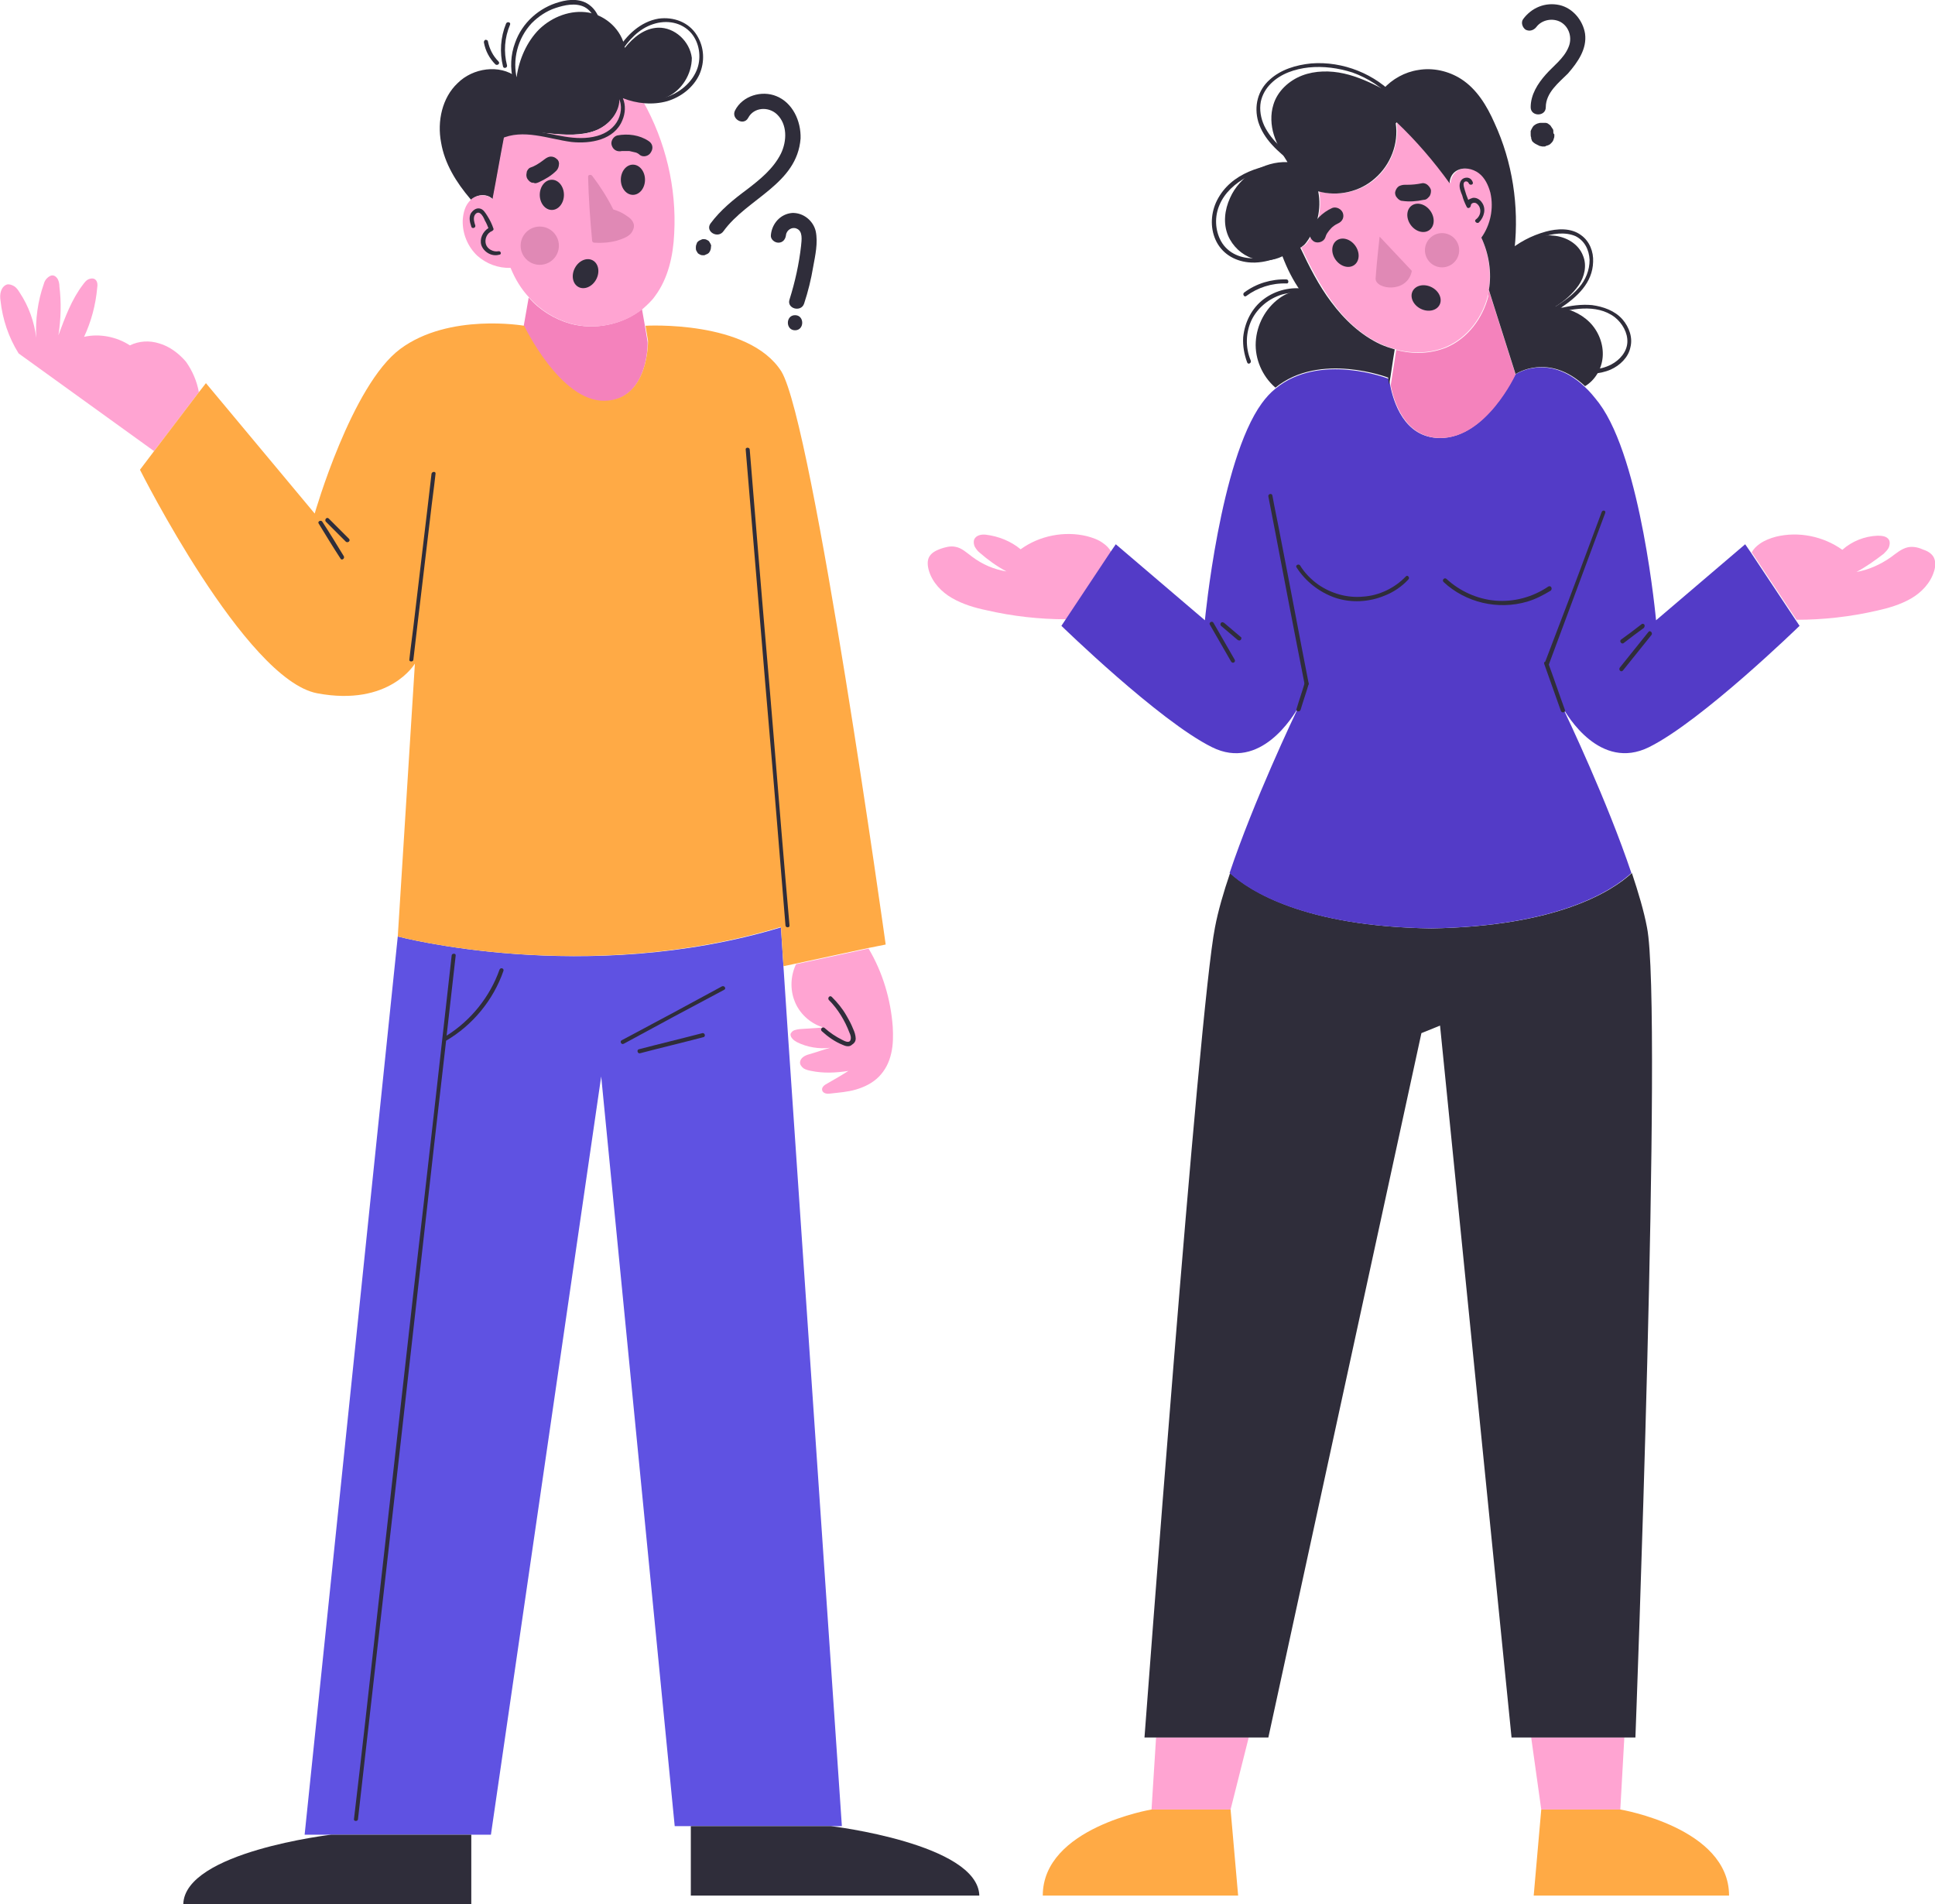 <svg width="691" height="680" viewBox="0 0 691 680" fill="none" xmlns="http://www.w3.org/2000/svg">
<g clip-path="url(#clip0_169_12781)">
<path d="M300.638 652.131H240.942L214.69 384.41L175.312 655.188H108.784L142.048 334.426C142.048 334.426 209.116 352.226 278.881 331.19L279.78 345.214L281.399 369.667L300.638 652.131Z" fill="#5F52E2"/>
<path d="M349.725 676.943H246.696V652.131H296.682C296.862 652.131 349.186 658.424 349.725 676.943Z" fill="#2F2D3A"/>
<path d="M118.313 655.188H168.3V680H65.45C65.989 661.301 118.313 655.188 118.313 655.188Z" fill="#2F2D3A"/>
<path d="M257.844 352.226C245.977 358.699 233.929 365.172 222.062 371.465C221.163 371.824 221.882 373.263 222.781 372.723C234.649 366.251 246.696 359.778 258.563 353.485C259.462 353.125 258.743 351.867 257.844 352.226Z" fill="#2F2D3A"/>
<path d="M250.831 368.947C243.279 370.925 235.728 372.723 228.176 374.701C227.277 374.881 227.636 376.319 228.535 376.139C236.087 374.162 243.639 372.364 251.191 370.386C252.09 370.206 251.73 368.768 250.831 368.947Z" fill="#2F2D3A"/>
<path d="M178.369 346.293C174.953 356.002 168.12 364.453 159.489 369.847L162.726 341.258C162.906 340.359 161.287 340.359 161.287 341.258C156.792 381.354 152.297 421.629 147.622 461.724C143.127 501.639 138.632 541.555 134.136 581.65C131.619 604.304 129.102 626.959 126.405 649.614C126.225 650.513 127.843 650.513 127.843 649.614L141.508 529.148C146.004 489.233 150.499 449.318 154.994 409.223L159.309 371.645C168.839 366.071 176.211 357.081 179.807 346.652C179.987 345.753 178.729 345.394 178.369 346.293Z" fill="#2F2D3A"/>
<path d="M238.065 34.701C235.548 35.96 232.671 36.319 229.794 36.139C226.737 35.96 223.68 34.881 221.163 33.443C222.422 39.016 218.106 44.41 212.892 46.568C207.678 48.546 201.744 48.186 196.17 47.647C190.776 47.107 185.022 46.748 180.167 48.905C178.729 56.277 177.47 63.828 176.031 71.2C174.233 69.222 170.817 69.222 168.659 71.02C168.48 71.2 168.3 71.2 168.3 71.38L167.94 71.02C162.906 65.087 158.77 58.434 157.511 50.883C156.073 43.331 157.871 34.881 163.445 29.667C168.839 24.273 178.369 22.834 184.482 27.509C185.381 21.216 188.079 14.923 192.574 10.428C197.249 5.933 203.902 3.416 210.195 4.495C216.488 5.574 222.062 10.788 223.141 17.081C226.198 13.305 230.154 10.069 235.008 9.889C240.942 9.709 246.336 14.743 247.055 20.677C247.055 26.43 243.459 32.364 238.065 34.701Z" fill="#2F2D3A"/>
<path d="M215.769 143.3C199.946 143.659 187 116.51 187 116.51L188.798 106.261C192.754 110.756 197.968 113.993 203.722 115.611C212.353 117.948 222.242 115.97 229.255 110.397L230.333 116.51L231.232 121.904C231.412 121.904 231.772 142.94 215.769 143.3Z" fill="#F482BC"/>
<path d="M240.762 83.427C240.403 91.338 238.604 99.429 233.93 105.722C232.671 107.52 231.053 108.958 229.434 110.397C222.422 115.97 212.712 117.948 203.902 115.611C198.148 113.993 192.933 110.756 188.978 106.261C186.101 103.205 183.943 99.609 182.325 95.653C178.009 95.833 173.694 94.215 170.457 91.338C167.041 88.102 165.063 83.427 165.243 78.572C165.423 75.875 166.142 73.178 168.12 71.38C168.3 71.2 168.3 71.2 168.48 71.021C170.637 69.402 174.054 69.223 175.852 71.2C177.29 63.829 178.549 56.277 179.987 48.905C185.022 46.928 190.596 47.287 195.99 47.647C201.564 48.186 207.498 48.725 212.712 46.568C217.927 44.59 222.242 39.016 220.983 33.443C223.68 35.061 226.557 35.96 229.614 36.14C237.705 50.523 241.661 67.065 240.762 83.427Z" fill="#FFA4D2"/>
<path d="M178.009 89.719C176.211 90.079 174.054 89 173.514 87.202C172.975 85.404 173.874 83.247 175.672 82.528C176.031 82.348 176.391 81.988 176.211 81.629C175.672 80.01 174.953 78.572 174.054 77.134C173.334 76.055 172.615 74.616 171.177 74.437C169.918 74.257 168.839 75.156 168.12 76.235C167.401 77.673 167.76 79.291 168.3 80.909C168.48 81.808 169.918 81.449 169.738 80.55C169.379 79.471 169.019 78.212 169.379 77.134C169.738 76.235 170.637 75.515 171.536 76.235C172.256 76.774 172.795 77.853 173.155 78.752C173.694 79.651 174.054 80.55 174.413 81.449C172.435 82.707 171.177 85.225 171.896 87.562C172.795 90.079 175.672 91.697 178.189 90.978C179.268 90.978 178.908 89.54 178.009 89.719Z" fill="#2F2D3A"/>
<path d="M226.018 82.168C225.119 84.505 222.422 85.225 220.264 85.944C217.567 86.663 214.87 86.843 212.173 86.663C211.813 86.663 211.454 86.303 211.454 85.944C210.734 78.392 210.195 70.661 210.015 63.109C210.015 62.39 210.914 62.21 211.454 62.75C214.33 66.525 216.848 70.481 219.005 74.796C220.804 75.336 222.422 76.055 223.86 77.134C225.658 78.212 227.097 80.01 226.018 82.168Z" fill="#E089B5"/>
<path d="M192.754 94.574C196.527 94.574 199.586 91.515 199.586 87.742C199.586 83.968 196.527 80.909 192.754 80.909C188.98 80.909 185.921 83.968 185.921 87.742C185.921 91.515 188.98 94.574 192.754 94.574Z" fill="#E089B5"/>
<path d="M197.069 74.976C199.452 74.976 201.384 72.561 201.384 69.582C201.384 66.603 199.452 64.188 197.069 64.188C194.686 64.188 192.754 66.603 192.754 69.582C192.754 72.561 194.686 74.976 197.069 74.976Z" fill="#2F2D3A"/>
<path d="M226.018 69.582C228.401 69.582 230.333 67.167 230.333 64.188C230.333 61.209 228.401 58.794 226.018 58.794C223.635 58.794 221.703 61.209 221.703 64.188C221.703 67.167 223.635 69.582 226.018 69.582Z" fill="#2F2D3A"/>
<path d="M212.925 99.741C214.315 97.106 213.732 94.069 211.624 92.957C209.516 91.846 206.68 93.081 205.291 95.716C203.901 98.351 204.484 101.389 206.592 102.5C208.7 103.612 211.536 102.376 212.925 99.741Z" fill="#2F2D3A"/>
<path d="M198.867 56.816C198.328 56.277 197.608 55.917 196.709 55.917C195.99 55.917 195.271 56.277 194.552 56.816C194.372 56.996 194.012 57.176 193.832 57.356C192.394 58.435 190.956 59.334 189.337 59.873C188.798 60.053 188.079 60.952 188.079 61.671C187.899 62.39 187.899 63.289 188.438 64.008C188.798 64.548 189.517 65.267 190.236 65.267C190.416 65.267 190.776 65.267 190.956 65.447C191.495 65.447 192.034 65.267 192.394 65.087C194.731 64.008 196.889 62.75 198.687 60.952C199.227 60.413 199.586 59.514 199.586 58.794C199.766 58.075 199.406 57.176 198.867 56.816Z" fill="#2F2D3A"/>
<path d="M231.592 50.343C228.355 48.186 224.22 47.647 220.444 48.366C219.005 48.725 217.927 50.523 218.466 51.962C219.005 53.58 220.444 54.299 222.062 53.94C222.242 53.94 222.242 53.94 222.422 53.94C223.141 53.94 224.04 53.94 224.759 53.94C225.479 54.119 226.378 54.299 227.097 54.479C227.636 54.659 228.176 55.018 228.535 55.378C229.794 56.277 231.772 55.737 232.491 54.299C233.39 52.861 233.03 51.242 231.592 50.343Z" fill="#2F2D3A"/>
<path d="M210.734 1.978C207.678 -0.54 203.362 -0.36 199.766 0.719C192.574 2.697 186.46 8.091 183.943 15.283C182.325 19.598 182.145 24.273 183.224 28.768C183.404 29.667 184.842 29.307 184.662 28.408C182.864 21.396 184.842 13.665 189.877 8.271C192.214 5.933 195.091 3.955 198.328 2.877C201.564 1.798 205.52 0.899 208.756 2.517C212.712 4.675 213.431 9.709 213.971 13.665C214.151 14.564 215.589 14.204 215.409 13.305C214.87 9.17 214.151 4.675 210.734 1.978Z" fill="#2F2D3A"/>
<path d="M248.854 12.586C245.977 7.911 240.582 5.933 235.188 6.652C228.715 7.731 223.68 12.586 220.444 17.98C219.905 18.699 221.163 19.598 221.703 18.699C224.4 14.384 228.176 10.248 233.21 8.63C238.065 7.012 243.459 7.911 246.876 11.867C249.753 15.283 250.472 20.317 249.033 24.453C247.415 28.948 243.639 32.364 239.324 34.162C233.39 36.499 226.737 35.42 221.163 32.903C220.444 32.543 219.725 33.442 220.264 33.982C222.242 36.499 222.062 39.915 220.804 42.612C219.365 45.669 216.488 47.647 213.252 48.546C205.52 50.703 197.788 47.647 190.236 46.748C186.101 46.208 181.785 46.568 178.009 48.366C177.11 48.725 177.83 49.984 178.729 49.624C186.82 45.849 195.81 49.624 204.081 50.703C210.914 51.422 219.365 49.984 222.242 42.972C223.321 40.455 223.501 37.578 222.422 35.061C227.456 37.038 233.03 37.578 238.245 36.139C243.1 34.701 247.595 31.285 249.753 26.61C251.73 22.115 251.551 16.901 248.854 12.586Z" fill="#2F2D3A"/>
<path d="M180.706 8.45C178.729 13.305 178.369 18.699 179.628 23.733C179.807 24.632 181.246 24.273 181.066 23.374C179.807 18.519 180.167 13.485 182.145 8.81C182.505 7.911 181.066 7.551 180.706 8.45Z" fill="#2F2D3A"/>
<path d="M178.009 21.936C176.031 19.958 174.773 17.441 174.233 14.743C174.233 14.384 173.694 14.204 173.334 14.204C172.975 14.384 172.795 14.743 172.795 15.103C173.334 18.16 174.773 20.857 176.931 23.014C177.65 23.554 178.729 22.655 178.009 21.936Z" fill="#2F2D3A"/>
<path d="M71.024 140.063L55.021 161.1C38.838 149.413 22.656 137.726 6.653 126.219C3.057 120.465 0.899 113.993 0.18 107.34C-5.21541e-08 106.261 -5.21541e-08 105.003 0.36 103.924C0.719 102.845 1.438 101.946 2.517 101.586C3.416 101.407 4.315 101.766 5.214 102.306C5.934 102.845 6.473 103.564 7.012 104.463C10.249 109.318 12.227 114.892 12.946 120.645C12.586 114.172 13.486 107.52 15.643 101.407C15.823 100.687 16.183 99.968 16.722 99.429C17.262 98.889 17.981 98.35 18.7 98.35C19.599 98.35 20.318 99.069 20.678 99.788C21.038 100.508 21.217 101.407 21.217 102.306C21.936 108.059 21.757 113.993 20.858 119.746C23.195 113.453 25.533 106.98 29.668 101.586C30.208 100.867 30.747 100.148 31.466 99.788C32.185 99.429 33.264 99.249 33.984 99.788C34.883 100.508 34.883 101.766 34.703 102.845C34.163 108.958 32.545 114.892 30.028 120.286C35.602 119.027 41.715 120.286 46.39 123.342C49.627 121.724 53.403 121.544 56.819 122.623C60.595 123.702 63.832 126.219 66.349 129.096C68.686 132.332 70.305 136.108 71.024 140.063Z" fill="#FFA4D2"/>
<path d="M318.259 376.14C317.54 379.376 316.101 382.253 313.764 384.59C311.606 386.748 308.729 388.186 305.673 389.085C302.616 389.984 299.559 390.164 296.502 390.524C295.424 390.703 293.985 390.524 293.626 389.445C293.266 388.366 294.345 387.467 295.424 386.928C297.941 385.489 300.458 384.051 302.976 382.433C298.48 383.152 293.985 383.332 289.67 382.433C288.771 382.253 287.872 382.073 286.973 381.534C286.253 380.994 285.534 380.095 285.714 379.196C285.894 377.758 287.512 376.859 288.951 376.499C291.468 375.78 293.985 374.881 296.502 374.162C292.547 374.701 288.231 373.982 284.635 372.184C283.556 371.645 282.298 370.566 282.298 369.487C282.298 369.307 282.298 369.127 282.478 368.948C283.017 367.869 284.276 367.689 285.534 367.509C288.231 367.33 290.928 367.15 293.626 366.97V366.79C289.13 365.352 285.354 361.756 283.736 357.441C282.118 353.305 282.298 348.451 284.276 344.315L310.168 338.741C315.202 347.192 318.079 356.901 318.799 366.61C318.978 369.847 318.978 373.083 318.259 376.14Z" fill="#FFA4D2"/>
<path d="M316.281 337.303L309.988 338.562L284.096 344.135L279.78 345.034L278.881 331.01C208.936 352.226 142.048 334.426 142.048 334.426L148.161 236.975C148.161 236.975 139.171 252.438 113.279 247.583C87.566 242.729 49.986 167.752 49.986 167.752L55.021 161.1L71.024 140.063L73.541 136.827L112.38 183.395C112.38 183.395 125.506 137.546 142.947 124.601C160.388 111.655 187.18 116.33 187.18 116.33C187.18 116.33 200.126 143.48 215.949 143.12C231.772 142.76 231.412 121.724 231.412 121.724L230.513 116.33C230.513 116.33 267.374 114.172 279.061 132.692C290.389 151.571 316.281 337.303 316.281 337.303Z" fill="#FFAA45"/>
<path d="M122.808 198.678C120.291 194.543 117.774 190.407 115.077 186.272C114.537 185.553 113.279 186.272 113.818 186.991C116.335 191.126 118.853 195.262 121.55 199.397C121.909 200.296 123.168 199.577 122.808 198.678Z" fill="#2F2D3A"/>
<path d="M124.607 192.385C122.269 190.048 119.752 187.53 117.414 185.193C116.695 184.474 115.796 185.553 116.335 186.272C118.673 188.609 121.19 191.126 123.528 193.464C124.247 194.003 125.326 193.104 124.607 192.385Z" fill="#2F2D3A"/>
<path d="M154.095 169.191C152.117 186.452 149.959 203.712 147.982 220.793C147.442 225.648 146.723 230.502 146.183 235.537C146.004 236.436 147.622 236.436 147.622 235.537C149.6 218.276 151.757 201.015 153.735 183.934C154.275 179.08 154.994 174.225 155.533 169.191C155.713 168.292 154.275 168.292 154.095 169.191Z" fill="#2F2D3A"/>
<path d="M276.364 263.945C274.566 241.83 272.588 219.894 270.79 197.779L267.733 160.56C267.733 159.661 266.115 159.661 266.295 160.56L271.869 227.086C273.667 249.201 275.645 271.137 277.443 293.252L280.5 330.471C280.5 331.37 282.118 331.37 281.938 330.471C279.96 308.175 278.162 286.06 276.364 263.945Z" fill="#2F2D3A"/>
<path d="M305.493 370.026C305.313 368.768 304.774 367.689 304.234 366.43C303.695 365.172 302.976 363.913 302.256 362.655C300.818 360.137 299.02 357.98 297.042 356.002C296.323 355.283 295.424 356.362 295.963 357.081C299.2 360.317 301.717 364.453 303.335 368.768C303.695 369.487 304.054 370.566 303.695 371.465C303.155 372.723 301.357 371.645 300.638 371.285C298.48 370.206 296.323 368.768 294.525 367.15C293.805 366.43 292.727 367.509 293.446 368.228C295.603 370.206 298.121 372.004 300.818 373.083C301.897 373.622 303.335 373.982 304.234 373.083C305.673 372.184 305.673 371.105 305.493 370.026Z" fill="#2F2D3A"/>
<path d="M277.263 34.341C272.049 32.184 265.216 34.162 262.519 39.376C260.901 42.432 265.576 45.129 267.194 42.073C269.172 38.297 274.386 37.937 277.443 40.814C281.219 44.41 281.039 50.343 278.881 54.839C276.184 60.233 271.509 64.008 266.834 67.604C261.979 71.2 257.304 74.976 253.708 79.831C251.73 82.707 256.405 85.404 258.383 82.528C266.834 70.841 284.635 65.806 285.894 49.444C286.074 43.152 283.017 36.679 277.263 34.341Z" fill="#2F2D3A"/>
<path d="M253.708 87.023C253.529 86.663 253.349 86.483 253.169 86.124C252.989 85.944 252.629 85.764 252.27 85.584C251.91 85.404 251.551 85.404 251.191 85.404C251.011 85.404 250.652 85.404 250.472 85.584C249.932 85.764 249.573 85.944 249.213 86.303C249.033 86.483 248.854 86.663 248.854 86.843C248.674 87.203 248.494 87.742 248.494 88.281V88.461C248.494 88.821 248.494 89.18 248.674 89.54C248.854 89.9 249.033 90.079 249.213 90.439C249.393 90.619 249.753 90.799 250.112 90.978C250.472 91.158 250.831 91.158 251.191 91.158C251.371 91.158 251.73 91.158 251.91 90.978C252.45 90.799 252.809 90.619 253.169 90.259L253.529 89.72C253.708 89.36 253.888 88.821 253.888 88.281V88.102C254.068 87.742 253.888 87.382 253.708 87.023Z" fill="#2F2D3A"/>
<path d="M291.288 82.528C290.389 78.752 286.793 75.875 282.837 76.055C278.702 76.415 275.645 79.831 275.285 83.966C275.105 85.404 276.544 86.663 277.982 86.663C279.601 86.663 280.5 85.404 280.679 83.966C280.859 82.168 282.837 80.909 284.455 81.629C286.793 82.528 286.253 85.764 286.074 87.742C285.354 94.215 283.916 100.687 281.938 106.98C280.859 110.217 286.074 111.655 287.152 108.419C288.591 104.104 289.67 99.609 290.389 95.293C291.108 91.338 292.187 86.663 291.288 82.528Z" fill="#2F2D3A"/>
<path d="M283.916 112.554C280.5 112.554 280.5 117.948 283.916 117.948C287.332 117.948 287.332 112.554 283.916 112.554Z" fill="#2F2D3A"/>
<path d="M580.059 620.486L578.62 646.198H550.391L546.794 620.486H580.059Z" fill="#FFA4D2"/>
<path d="M445.922 620.486L439.449 646.198H411.22L412.838 620.486H445.922Z" fill="#FFA4D2"/>
<path d="M511.013 331.549C556.144 330.83 575.743 318.244 582.756 311.771C585.093 318.784 587.071 325.436 588.15 331.19C593.904 359.958 584.015 620.486 584.015 620.486H579.879H546.794H539.782L514.249 366.251L507.596 368.948L452.935 620.486H445.922H412.838H408.702C408.702 620.486 428.122 359.958 433.875 331.19C434.954 325.436 436.932 318.604 439.27 311.771C446.462 318.244 465.881 330.83 511.013 331.549Z" fill="#2F2D3A"/>
<path d="M578.62 646.198C578.62 646.198 617.459 652.671 617.459 676.943H547.693L550.391 646.198H578.62Z" fill="#FFAA45"/>
<path d="M439.449 646.198L442.146 676.943H372.381C372.381 652.671 411.22 646.198 411.22 646.198H439.449Z" fill="#FFAA45"/>
<path d="M662.95 204.252C667.265 203.533 671.581 201.555 675.177 199.038C677.155 197.599 678.953 195.981 681.29 195.442C683.088 195.082 684.887 195.442 686.505 196.161C688.123 196.7 689.562 197.419 690.461 198.858C691.36 200.476 691.18 202.454 690.64 204.072C689.382 208.207 686.145 211.624 682.369 213.781C678.593 215.939 674.278 217.197 670.142 218.096C660.792 220.254 651.083 221.333 641.553 221.333L625.55 197.24C626.269 195.981 627.168 195.082 628.427 194.183C630.225 192.925 632.203 192.205 634.181 191.666C642.272 189.688 651.083 191.486 657.915 196.341C661.332 193.284 665.827 191.486 670.502 191.306C672.12 191.306 673.918 191.486 674.638 192.925C674.997 193.824 674.817 194.722 674.458 195.621C674.098 196.341 673.379 197.06 672.66 197.779C669.603 200.116 666.366 202.454 662.95 204.252Z" fill="#FFA4D2"/>
<path d="M364.47 196.161C371.123 191.306 380.113 189.508 388.204 191.486C390.182 192.025 392.34 192.745 393.958 194.003C395.037 194.722 396.116 195.801 396.835 197.06L380.832 221.153C371.123 221.153 361.593 220.074 352.243 217.916C347.927 217.017 343.792 215.759 340.016 213.601C336.24 211.444 333.003 208.027 331.745 203.892C331.205 202.094 331.026 200.116 331.925 198.678C332.824 197.24 334.442 196.52 335.88 195.981C337.499 195.442 339.297 194.902 341.095 195.262C343.432 195.621 345.23 197.419 347.208 198.858C350.804 201.555 354.94 203.353 359.435 204.072C356.019 202.274 352.782 199.937 349.905 197.419C349.186 196.88 348.647 196.161 348.107 195.262C347.748 194.543 347.568 193.464 347.927 192.565C348.647 191.126 350.445 190.767 352.063 190.947C356.558 191.486 361.053 193.284 364.47 196.161Z" fill="#FFA4D2"/>
<path d="M464.083 252.078C464.263 252.078 464.263 252.078 464.083 252.078C464.263 252.078 464.263 252.078 464.083 252.078ZM496.448 137.546C497.527 143.12 501.303 156.425 514.249 156.425C530.612 156.425 541.041 133.771 541.041 133.771C541.041 133.771 552.728 125.68 565.854 138.086C567.652 139.704 569.27 141.682 571.068 144.019C586.172 164.336 591.387 221.512 591.387 221.512L623.213 194.363L625.191 197.24L641.193 221.333L642.632 223.49C642.632 223.49 607.749 257.472 588.869 266.822C571.428 275.452 559.561 255.494 557.943 252.438C559.741 256.214 573.945 286.06 582.576 311.772C575.564 318.244 555.965 330.83 510.833 331.549C465.701 330.83 446.102 318.244 439.09 311.772C447.721 286.06 461.925 256.214 463.723 252.438C461.925 255.674 450.058 275.452 432.797 266.822C413.917 257.472 379.034 223.49 379.034 223.49L380.473 221.333L396.475 197.24L398.453 194.363L430.279 221.512C430.279 221.512 435.673 164.516 450.597 144.019C452.036 142.041 453.654 140.243 455.452 138.805C471.275 125.68 495.729 135.209 495.729 135.209C495.729 135.209 496.269 136.108 496.448 137.546Z" fill="#533BC7"/>
<path d="M457.25 191.666C456.351 186.811 455.272 181.957 454.373 176.922C454.194 176.023 452.755 176.383 452.935 177.282C456.351 194.722 459.588 212.163 463.004 229.603L465.881 244.347C466.061 245.246 467.499 244.886 467.32 243.987C463.903 226.547 460.667 209.106 457.25 191.666Z" fill="#2F2D3A"/>
<path d="M571.968 182.856C566.753 196.88 561.539 210.904 556.144 224.929L551.829 236.256C551.469 236.436 551.29 236.616 551.469 237.155C553.447 242.729 555.425 248.303 557.403 253.876C557.763 254.775 559.201 254.416 558.842 253.517C556.864 248.123 555.066 242.729 553.088 237.335C558.302 223.31 563.517 209.286 568.731 195.262L573.226 183.215C573.586 182.316 572.327 181.957 571.968 182.856Z" fill="#2F2D3A"/>
<path d="M465.881 243.987C464.982 247.044 463.903 250.1 463.004 253.157C462.645 254.056 464.083 254.416 464.443 253.517C465.342 250.46 466.421 247.403 467.32 244.347C467.499 243.448 466.061 243.088 465.881 243.987Z" fill="#2F2D3A"/>
<path d="M502.022 205.87C498.067 210.005 492.493 212.702 486.739 213.062C481.165 213.601 475.411 211.983 470.736 208.747C468.219 206.949 465.881 204.611 464.263 201.914C463.723 201.195 462.465 201.914 463.004 202.634C466.241 207.668 471.096 211.444 476.67 213.421C482.423 215.399 488.896 215.04 494.471 212.702C497.707 211.444 500.584 209.466 502.921 206.949C503.641 206.23 502.562 205.151 502.022 205.87Z" fill="#2F2D3A"/>
<path d="M552.908 209.466C547.334 213.242 540.681 215.04 534.028 214.5C527.555 213.961 521.262 211.084 516.587 206.769C515.868 206.05 514.789 207.129 515.508 207.848C523.419 215.219 534.927 217.916 545.356 214.86C548.413 213.961 551.11 212.522 553.807 210.904C554.526 210.185 553.807 208.927 552.908 209.466Z" fill="#2F2D3A"/>
<path d="M440.888 235.537L433.336 222.411C432.797 221.512 431.538 222.411 432.077 223.131L439.629 236.256C440.169 237.155 441.427 236.436 440.888 235.537Z" fill="#2F2D3A"/>
<path d="M443.046 227.446C441.068 225.828 439.09 224.03 437.112 222.411C436.752 222.232 436.393 222.052 436.033 222.411C435.853 222.591 435.673 223.131 436.033 223.49C438.011 225.108 439.989 226.906 441.967 228.525C442.326 228.704 442.686 228.884 443.046 228.525C443.405 228.165 443.405 227.626 443.046 227.446Z" fill="#2F2D3A"/>
<path d="M588.69 225.648C585.273 229.963 581.857 234.098 578.441 238.414C577.901 239.133 578.8 240.212 579.519 239.492C582.936 235.177 586.352 231.042 589.768 226.727C590.308 226.007 589.229 224.929 588.69 225.648Z" fill="#2F2D3A"/>
<path d="M587.251 223.131C587.071 222.771 586.532 222.591 586.172 222.951C583.835 224.749 581.497 226.547 578.98 228.345C578.62 228.525 578.441 229.064 578.8 229.424C578.98 229.783 579.519 229.963 579.879 229.603C582.216 227.805 584.554 226.007 587.071 224.209C587.251 223.85 587.431 223.49 587.251 223.131Z" fill="#2F2D3A"/>
<path d="M531.691 103.744C534.927 113.813 537.984 123.702 541.22 133.77C541.22 133.77 530.792 156.425 514.429 156.425C501.483 156.425 497.707 143.12 496.628 137.546C497.347 133.411 497.887 129.275 498.606 124.96C504.54 126.578 510.833 126.399 516.587 124.061C524.139 120.825 529.533 113.633 531.511 105.722C531.331 105.182 531.511 104.463 531.691 103.744Z" fill="#F482BC"/>
<path d="M528.994 84.865C531.691 90.799 532.59 97.271 531.691 103.564C531.691 104.283 531.511 105.003 531.331 105.542C529.353 113.453 523.959 120.645 516.407 123.882C510.833 126.219 504.36 126.399 498.426 124.781C496.628 124.241 495.01 123.702 493.392 122.983C486.199 119.746 480.266 114.172 475.771 107.879C471.275 101.766 467.859 95.114 464.622 88.281C465.342 88.102 466.241 87.382 466.78 86.663C470.736 81.449 472.174 74.617 471.096 68.324C478.108 70.301 486.02 68.503 491.414 63.649C496.808 58.794 499.685 51.243 498.786 44.051L499.145 43.691C506.158 50.344 512.451 57.536 518.025 65.447C518.025 63.649 519.104 61.851 520.543 60.952C522.88 59.514 526.117 60.053 528.454 61.851C530.612 63.649 531.87 66.166 532.59 68.863C533.489 74.437 532.41 80.37 528.994 84.865Z" fill="#FFA4D2"/>
<path d="M540.861 88.821C544.457 85.405 549.671 83.607 554.706 84.146C559.201 84.506 563.696 87.023 565.315 91.338C566.753 94.754 565.854 98.889 563.696 101.946C561.539 105.003 558.662 107.52 555.425 109.498C559.92 110.037 564.416 111.835 567.652 115.071C570.889 118.308 572.687 122.983 572.327 127.478C571.967 131.793 569.63 135.748 566.034 137.906C552.908 125.68 541.22 133.591 541.22 133.591C537.984 123.522 534.927 113.633 531.691 103.564C532.769 97.271 531.691 90.619 528.994 84.865C532.23 80.37 533.489 74.437 532.23 68.863C531.511 66.166 530.252 63.469 528.094 61.851C525.937 60.233 522.7 59.514 520.183 60.952C518.565 61.851 517.666 63.649 517.666 65.447C512.092 57.715 505.798 50.344 498.786 43.691L498.426 44.051C499.505 51.243 496.628 58.794 491.054 63.649C485.66 68.503 477.748 70.301 470.736 68.324C471.995 74.617 470.376 81.449 466.421 86.663C465.881 87.382 465.162 88.102 464.263 88.281C467.499 95.114 470.916 101.946 475.411 107.879C480.086 114.172 486.02 119.746 493.032 122.983C494.65 123.702 496.269 124.241 498.067 124.781C497.347 128.916 496.808 133.231 496.089 137.366C495.729 135.928 495.729 134.849 495.729 134.849C495.729 134.849 471.275 125.5 455.452 138.445L455.272 138.265C450.777 134.31 448.08 128.197 448.44 122.084C448.799 115.97 451.856 110.217 456.711 106.621C458.869 105.003 461.746 103.744 464.443 103.924C461.746 100.148 459.588 95.833 457.97 91.518C454.733 93.136 450.597 93.496 447.181 92.237C443.405 90.978 440.169 87.922 438.55 84.146C436.752 79.831 437.292 74.976 439.27 70.661C442.686 62.93 451.317 57.536 459.768 57.895C457.79 54.839 455.992 51.602 454.913 48.186C453.834 44.77 453.654 40.814 454.733 37.398C456.171 32.544 460.307 28.768 464.982 26.97C469.657 25.172 475.051 25.172 479.906 26.251C484.761 27.329 489.436 29.487 493.931 31.824C497.168 28.229 501.663 25.711 506.518 24.992C511.732 24.093 517.306 25.352 521.801 28.229C527.375 31.824 530.971 37.758 533.668 43.871C540.142 57.895 542.479 73.538 540.861 88.821Z" fill="#2F2D3A"/>
<path d="M529.173 72.279C528.454 71.2 527.195 70.481 525.937 70.661C525.397 70.841 524.858 71.02 524.319 71.38C523.779 70.121 523.419 69.043 523.06 67.784C522.88 67.065 522.52 66.166 522.7 65.447C522.88 64.548 524.139 64.548 524.498 65.447C524.858 66.346 526.296 65.986 525.937 65.087C525.577 64.008 524.678 63.289 523.419 63.469C522.161 63.649 521.442 64.548 521.262 65.806C521.082 67.065 521.621 68.503 522.161 69.762C522.52 71.2 523.06 72.459 523.779 73.897C524.139 74.617 525.038 74.257 525.218 73.538C525.218 72.639 526.117 72.279 526.836 72.459C527.555 72.639 528.274 73.538 528.454 74.257C528.993 75.875 528.274 77.493 527.016 78.392C526.296 78.932 527.375 80.01 528.094 79.471C530.072 77.493 530.792 74.437 529.173 72.279Z" fill="#2F2D3A"/>
<path d="M514.969 95.473C518.345 95.473 521.082 92.736 521.082 89.36C521.082 85.984 518.345 83.247 514.969 83.247C511.592 83.247 508.855 85.984 508.855 89.36C508.855 92.736 511.592 95.473 514.969 95.473Z" fill="#E089B5"/>
<path d="M510.408 82.188C512.346 80.801 512.512 77.713 510.779 75.29C509.045 72.867 506.069 72.027 504.13 73.414C502.192 74.801 502.026 77.889 503.759 80.312C505.493 82.734 508.47 83.574 510.408 82.188Z" fill="#2F2D3A"/>
<path d="M483.609 94.645C485.548 93.259 485.714 90.17 483.98 87.748C482.247 85.325 479.27 84.485 477.331 85.871C475.393 87.258 475.227 90.347 476.961 92.769C478.694 95.192 481.671 96.032 483.609 94.645Z" fill="#2F2D3A"/>
<path d="M514.096 108.826C515.164 106.696 513.87 103.887 511.207 102.552C508.543 101.217 505.519 101.863 504.451 103.993C503.383 106.124 504.677 108.933 507.34 110.268C510.004 111.602 513.028 110.957 514.096 108.826Z" fill="#2F2D3A"/>
<path d="M498.246 68.504C498.426 67.784 498.786 67.065 499.505 66.526C500.224 66.166 500.944 65.986 501.663 65.986C502.022 65.986 502.202 65.986 502.562 65.986C504.36 65.986 505.978 65.806 507.776 65.447C508.495 65.267 509.394 65.627 509.934 66.166C510.473 66.706 511.013 67.425 511.013 68.144C511.013 68.863 510.833 69.762 510.294 70.302C510.114 70.481 509.934 70.661 509.754 70.841C509.394 71.201 508.855 71.38 508.316 71.38C505.798 71.92 503.281 72.1 500.764 71.74C500.045 71.74 499.325 71.201 498.786 70.481C498.426 70.122 498.067 69.223 498.246 68.504Z" fill="#2F2D3A"/>
<path d="M467.859 82.348C469.297 78.752 472.174 75.875 475.771 74.257C477.209 73.718 479.007 74.617 479.546 76.055C480.086 77.673 479.367 79.111 477.748 79.831C477.569 79.831 477.569 80.01 477.389 80.01C476.67 80.37 475.95 80.909 475.411 81.449C474.871 81.988 474.332 82.707 473.972 83.247C473.613 83.786 473.433 84.326 473.253 84.865C472.714 86.303 470.736 87.023 469.297 86.303C467.859 85.404 467.32 83.786 467.859 82.348Z" fill="#2F2D3A"/>
<path d="M492.672 84.506C492.672 84.506 491.594 94.035 491.234 99.429C491.054 103.385 502.562 105.003 504.18 96.732L492.672 84.506Z" fill="#E089B5"/>
<path d="M498.786 34.881C491.234 26.43 479.546 21.756 468.219 22.655C462.824 23.194 457.43 24.812 453.474 28.408C449.159 32.184 447.721 37.938 449.339 43.511C451.317 49.804 456.351 54.12 461.386 58.075C450.957 58.614 439.629 61.671 434.595 71.56C432.437 75.875 432.077 81.089 434.055 85.584C436.213 90.439 440.708 93.136 445.743 93.675C452.396 94.394 458.689 91.158 464.622 88.281C465.521 87.922 464.802 86.663 463.903 87.023C459.048 89.54 453.834 92.057 448.26 92.237C443.405 92.417 438.55 90.619 436.033 86.124C433.875 82.168 433.696 77.314 435.494 73.178C437.292 68.863 441.068 65.447 445.203 63.289C450.777 60.233 457.25 59.513 463.544 59.334C464.263 59.334 464.443 58.435 463.903 57.895C459.228 54.299 454.194 50.523 451.497 44.95C450.238 42.253 449.698 39.196 450.238 36.319C450.777 33.802 452.036 31.645 453.834 29.847C457.43 26.251 462.465 24.632 467.32 24.093C472.534 23.554 477.928 24.273 482.963 25.891C488.537 27.869 493.751 31.285 497.707 35.78C498.246 36.679 499.325 35.6 498.786 34.881Z" fill="#2F2D3A"/>
<path d="M579.34 113.993C576.643 110.936 572.507 109.498 568.551 108.958C564.775 108.599 560.999 109.138 557.223 110.037C563.157 106.081 568.731 101.047 568.911 93.496C569.091 89.9 567.652 86.124 564.595 83.966C560.999 81.269 555.965 81.629 552.009 82.708C546.794 84.146 542.119 86.663 538.164 90.079C537.444 90.619 538.523 91.698 539.243 91.158C542.479 88.281 546.435 86.124 550.57 84.685C554.346 83.427 558.842 82.708 562.618 84.326C565.854 85.944 567.472 89.18 567.652 92.776C567.652 96.552 566.214 99.968 563.876 102.665C560.819 106.261 556.684 108.778 552.728 111.116C552.009 111.475 552.548 112.734 553.268 112.374C560.819 110.397 569.99 108.239 576.643 113.273C579.34 115.431 581.318 118.847 581.138 122.263C580.958 125.68 578.441 128.556 575.384 130.175C571.248 132.332 566.393 132.332 561.898 131.793C560.999 131.613 560.999 133.231 561.898 133.231C566.393 133.771 571.068 133.771 575.204 131.973C578.441 130.534 581.497 127.657 582.217 124.061C583.116 120.645 581.857 116.869 579.34 113.993Z" fill="#2F2D3A"/>
<path d="M466.42 103.205C461.206 102.306 455.632 103.564 451.317 106.801C447.001 110.037 444.484 115.071 443.945 120.465C443.765 123.522 444.304 126.579 445.383 129.455C445.743 130.354 447.001 129.635 446.642 128.736C444.664 124.061 444.844 118.667 447.001 114.172C449.159 109.857 453.115 106.621 457.79 105.182C460.487 104.463 463.184 104.283 465.881 104.643C466.96 104.823 467.32 103.385 466.42 103.205Z" fill="#2F2D3A"/>
<path d="M459.408 99.788C454.014 99.609 448.62 101.227 444.304 104.463C443.585 105.003 444.304 106.261 445.023 105.722C449.159 102.665 454.194 101.047 459.408 101.227C460.307 101.407 460.307 99.788 459.408 99.788Z" fill="#2F2D3A"/>
<path d="M554.706 47.287C554.706 47.108 554.706 46.928 554.706 46.748C554.706 46.388 554.526 46.029 554.346 45.849C554.167 45.489 553.807 45.13 553.627 44.77C553.447 44.59 553.088 44.41 552.908 44.231C552.728 44.051 552.189 43.871 552.009 43.871H551.829C551.649 43.871 551.469 43.871 551.29 43.871C551.11 43.871 550.93 43.871 550.75 43.871C550.57 43.871 550.57 43.871 550.391 43.871C550.031 43.871 549.671 43.871 549.312 44.051H549.132C548.952 44.231 548.593 44.231 548.413 44.41C548.053 44.59 547.873 44.77 547.693 44.95C547.514 44.95 547.514 45.13 547.514 45.13C547.334 45.309 547.154 45.669 546.974 46.029C546.794 46.209 546.794 46.568 546.615 46.748V46.928C546.615 47.108 546.615 47.287 546.615 47.467C546.615 47.647 546.615 47.827 546.615 48.007C546.615 48.366 546.615 48.726 546.794 49.085C546.794 49.265 546.794 49.265 546.794 49.445C546.974 49.804 546.974 50.164 547.154 50.344C547.154 50.524 547.334 50.703 547.514 50.703C547.693 50.883 547.693 51.063 547.873 51.063C548.053 51.243 548.413 51.423 548.772 51.602C549.132 51.782 549.492 51.962 549.851 52.142C550.211 52.142 550.57 52.322 550.75 52.322C550.93 52.322 551.11 52.322 551.469 52.322C551.649 52.322 551.829 52.322 552.009 52.142C552.189 52.142 552.368 51.962 552.548 51.962C552.728 51.962 552.908 51.782 553.088 51.782C553.447 51.602 553.627 51.423 553.807 51.243L553.987 51.063C554.526 50.524 554.706 50.164 554.886 49.445C555.066 49.085 555.066 48.726 555.066 48.366C555.066 48.186 555.066 48.186 555.066 48.007C554.706 47.647 554.706 47.467 554.706 47.287Z" fill="#2F2D3A"/>
<path d="M566.034 12.047C565.315 7.372 561.718 2.877 556.864 1.798C551.829 0.719 546.974 2.697 543.918 6.832C543.019 8.091 543.738 9.889 544.817 10.608C546.255 11.327 547.694 10.788 548.593 9.709C550.57 7.012 554.526 6.293 557.403 7.911C560.46 9.709 561.539 13.665 560.1 16.901C558.482 20.857 554.706 23.554 552.009 26.61C549.132 29.847 546.615 33.802 546.615 38.297C546.615 41.713 552.009 41.713 552.009 38.297C552.009 33.083 556.684 29.487 559.92 26.251C563.517 22.115 566.753 17.441 566.034 12.047Z" fill="#2F2D3A"/>
</g>
<defs>
<clipPath id="clip0_169_12781">
<rect width="691" height="680" fill="white"/>
</clipPath>
</defs>
</svg>
